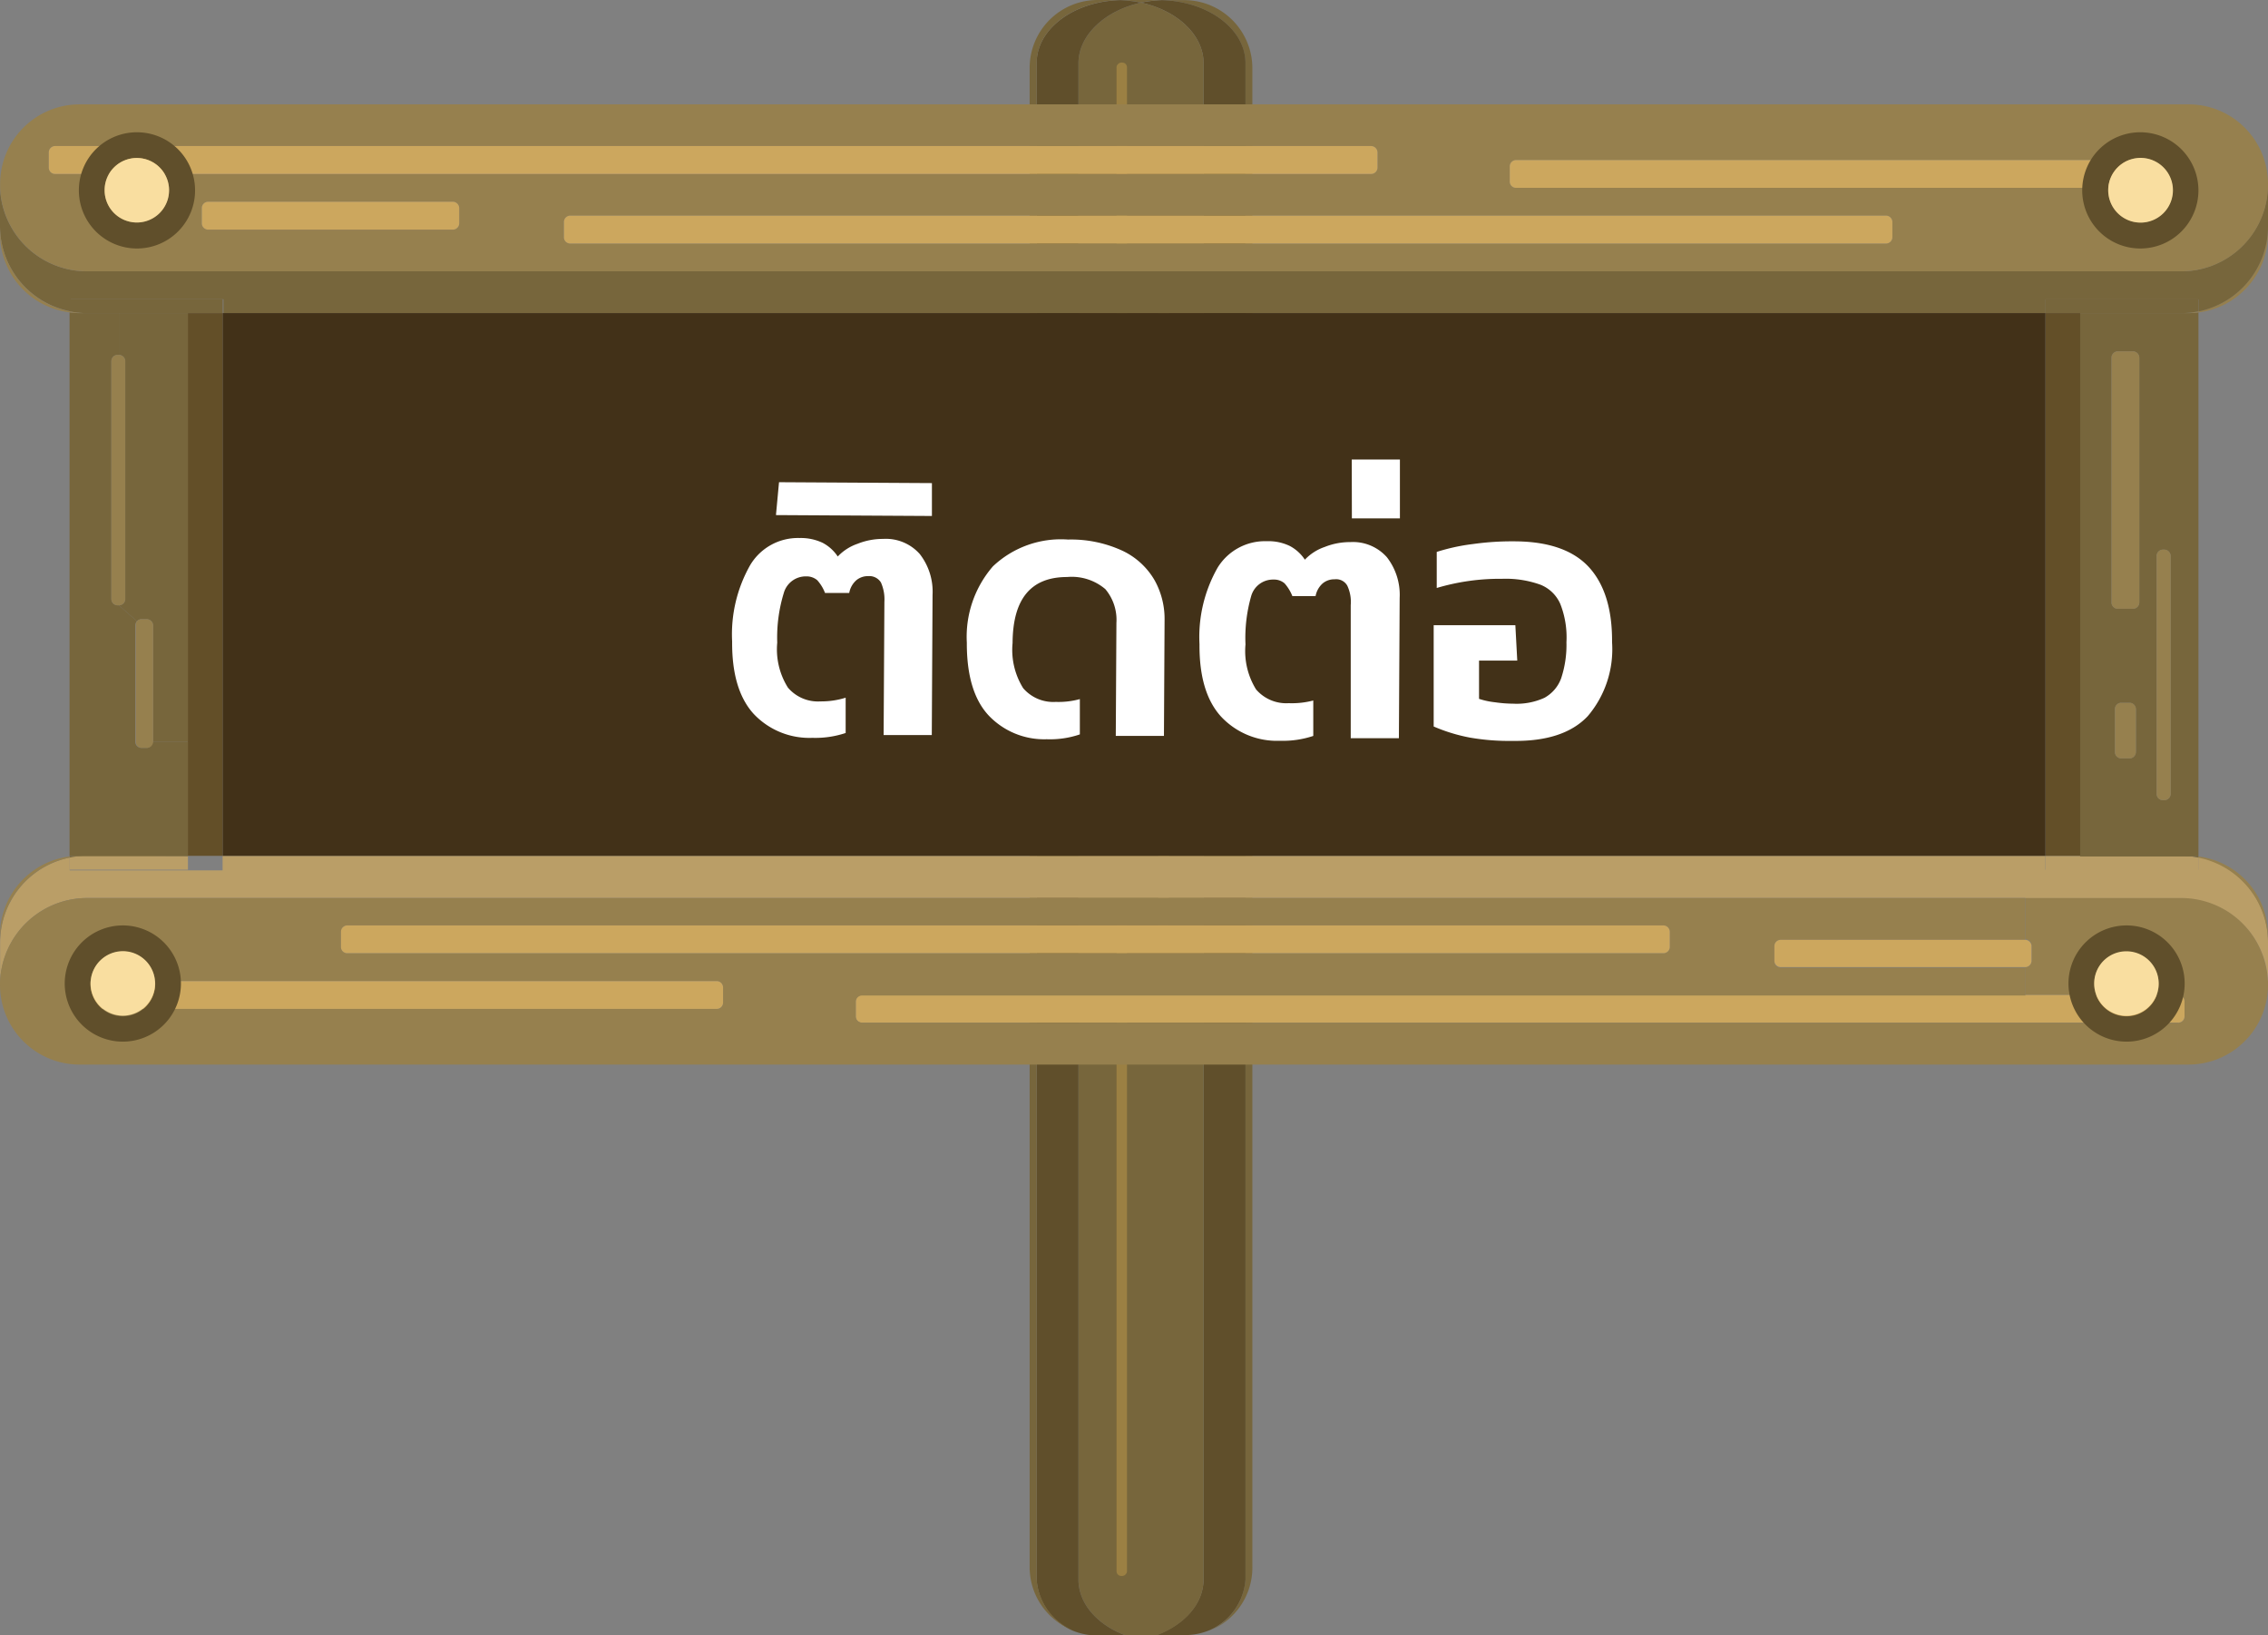 <svg xmlns="http://www.w3.org/2000/svg" viewBox="0 0 178 128.31"><rect x="0" y="0" width="178" height="128.31" fill="#808080" stroke="none"/><defs><style>.cls-1{fill:#77663c;}.cls-2{fill:#604f2b;}.cls-3{fill:#9b8043;}.cls-4{fill:#96804e;}.cls-5{fill:#ba9e67;}.cls-6{fill:#cca75e;}.cls-7{fill:#634f28;}.cls-8{fill:#423118;}.cls-9{fill:#f9dea0;}.cls-10{fill:#fff;}</style></defs><title>Asset 26</title><g id="Layer_2" data-name="Layer 2"><g id="ป้ายติดต่อ"><path class="cls-1" d="M98.54,5.59V123.23a5.31,5.31,0,0,1-3.43,5,4.71,4.71,0,0,0,2.88-4V5.2C98,2.53,95.08.36,91.44.26H93.2A5.35,5.35,0,0,1,98.54,5.59Z" transform="translate(-0.25 -0.25)"/><path class="cls-2" d="M98,5.2v119a4.71,4.71,0,0,1-2.88,4,5.07,5.07,0,0,1-1.91.36H91c2.21-.82,3.71-2.48,3.71-4.39V5.2C94.71,3,92.64,1.06,89.8.46a9.55,9.55,0,0,1,1.64-.2C95.08.36,98,2.53,98,5.2Z" transform="translate(-0.25 -0.25)"/><path class="cls-1" d="M94.71,5.2v119c0,1.91-1.5,3.57-3.71,4.39H88.6c-2.21-.82-3.71-2.48-3.71-4.39V5.2C84.89,3,87,1.06,89.8.46,92.64,1.06,94.71,3,94.71,5.2Z" transform="translate(-0.25 -0.25)"/><path class="cls-1" d="M91.16.25h.28a9.55,9.55,0,0,0-1.64.2,9.55,9.55,0,0,0-1.64-.2h3Z" transform="translate(-0.25 -0.25)"/><path class="cls-2" d="M88.16.26a9.55,9.55,0,0,1,1.64.2C87,1.06,84.89,3,84.89,5.2v119c0,1.91,1.5,3.57,3.71,4.39H86.39a5.06,5.06,0,0,1-1.9-.36,4.71,4.71,0,0,1-2.88-4V5.2C81.61,2.53,84.51.36,88.16.26Z" transform="translate(-0.25 -0.25)"/><path class="cls-1" d="M88.43.25h-.27c-3.65.1-6.55,2.27-6.55,4.94v119a4.71,4.71,0,0,0,2.88,4,5.3,5.3,0,0,1-3.43-5V5.59A5.33,5.33,0,0,1,86.39.25Z" transform="translate(-0.25 -0.25)"/><rect class="cls-3" x="62.22" y="30.83" width="52.14" height="0.82" rx="0.37" transform="translate(119.28 -57.31) rotate(90)"/><rect class="cls-3" x="65.5" y="48.3" width="52.14" height="0.82" rx="0.37" transform="translate(140.03 -43.11) rotate(90)"/><rect class="cls-3" x="62.22" y="97.44" width="52.14" height="0.82" rx="0.37" transform="translate(185.89 9.31) rotate(90)"/><path class="cls-4" d="M178.25,77v.58A6.25,6.25,0,0,1,172,83.79h-.8V80.51a.5.5,0,0,0,.5-.5V78.83a.51.51,0,0,0-.5-.5h-12V76.14a.5.5,0,0,0,.5-.5V74.46a.51.51,0,0,0-.5-.5V70.68h12.24a6.82,6.82,0,0,1,6.8,6.56A2.46,2.46,0,0,0,178.25,77Z" transform="translate(-0.25 -0.25)"/><path class="cls-5" d="M178.25,74.23V77a2.46,2.46,0,0,1,0,.28,6.82,6.82,0,0,0-6.8-6.56H7.08A6.84,6.84,0,0,0,.26,77.24c0-.09,0-.18,0-.28V74.23a6.81,6.81,0,0,1,5.46-6.68v1h12V67.41H160.78V68.5h12v-1A6.81,6.81,0,0,1,178.25,74.23Z" transform="translate(-0.25 -0.25)"/><path class="cls-4" d="M178.25,73.65v.58a6.81,6.81,0,0,0-5.46-6.68v-.09A6.24,6.24,0,0,1,178.25,73.65Z" transform="translate(-0.25 -0.25)"/><path class="cls-4" d="M178.25,18v.58a6.24,6.24,0,0,1-5.46,6.19v-.08A6.82,6.82,0,0,0,178.25,18Z" transform="translate(-0.25 -0.25)"/><path class="cls-1" d="M178.25,15.26V18a6.82,6.82,0,0,1-5.46,6.69v-.95h-12v1.09h-143V23.73h-12v.95A6.82,6.82,0,0,1,.25,18V15.26c0-.08,0-.17,0-.27a6.82,6.82,0,0,0,6.82,6.55H171.43a6.8,6.8,0,0,0,6.8-6.55C178.24,15.09,178.25,15.18,178.25,15.26Z" transform="translate(-0.25 -0.25)"/><path class="cls-4" d="M178.25,14.68v.58c0-.08,0-.17,0-.27a6.8,6.8,0,0,1-6.8,6.55H7.08A6.82,6.82,0,0,1,.26,15c0,.1,0,.19,0,.27v-.58A6.24,6.24,0,0,1,6.5,8.44H172A6.24,6.24,0,0,1,178.25,14.68Zm-8.73-.19V13.31a.51.51,0,0,0-.5-.5H119.23a.5.5,0,0,0-.49.5v1.18a.49.49,0,0,0,.49.5H169A.5.5,0,0,0,169.52,14.49Zm-20.75,4.37V17.68a.51.51,0,0,0-.5-.51H45a.5.5,0,0,0-.49.51v1.18a.49.49,0,0,0,.49.5h103.3A.5.5,0,0,0,148.77,18.86ZM108.36,13.4V12.22a.51.51,0,0,0-.5-.51H4.57a.5.5,0,0,0-.49.51V13.4a.49.49,0,0,0,.49.5H107.86A.5.5,0,0,0,108.36,13.4ZM36.29,17.76V16.59a.51.51,0,0,0-.5-.51H16.58a.5.5,0,0,0-.49.51v1.17a.5.5,0,0,0,.49.51H35.79A.5.5,0,0,0,36.29,17.76Z" transform="translate(-0.25 -0.25)"/><path class="cls-5" d="M163.51,67.41h7.92a6.09,6.09,0,0,1,1.36.14v1h-12V67.41Z" transform="translate(-0.25 -0.25)"/><path class="cls-1" d="M172.79,67.46v.09a6.09,6.09,0,0,0-1.36-.14H172A6.84,6.84,0,0,1,172.79,67.46Z" transform="translate(-0.25 -0.25)"/><path class="cls-1" d="M172.79,24.76v42.7a6.84,6.84,0,0,0-.79,0h-8.49V24.82H172A5.16,5.16,0,0,0,172.79,24.76Zm-2.18,37.78V43.89a.51.51,0,0,0-.5-.51H170a.5.5,0,0,0-.49.51V62.54a.49.49,0,0,0,.49.5h.1A.5.5,0,0,0,170.61,62.54Zm-2.46-15V28.32a.51.51,0,0,0-.5-.5h-1.19a.5.5,0,0,0-.49.5v19.2a.49.49,0,0,0,.49.5h1.19A.5.5,0,0,0,168.15,47.52Zm-.27,11.74V55.9a.5.5,0,0,0-.5-.5h-.65a.49.49,0,0,0-.49.5v3.36a.49.49,0,0,0,.49.5h.65A.5.5,0,0,0,167.88,59.26Z" transform="translate(-0.25 -0.25)"/><path class="cls-4" d="M172.79,24.68v.08a5.16,5.16,0,0,1-.79.06h-.57A6.09,6.09,0,0,0,172.79,24.68Z" transform="translate(-0.25 -0.25)"/><path class="cls-1" d="M163.51,24.82h-2.73V23.73h12v.95a6.09,6.09,0,0,1-1.36.14Z" transform="translate(-0.25 -0.25)"/><path class="cls-6" d="M171.7,78.83V80a.5.5,0,0,1-.5.5H67.9a.49.49,0,0,1-.49-.5V78.83a.5.5,0,0,1,.49-.5H171.2A.51.51,0,0,1,171.7,78.83Z" transform="translate(-0.25 -0.25)"/><path class="cls-4" d="M171.2,80.51v3.28H6.5A6.25,6.25,0,0,1,.25,77.54V77c0,.1,0,.19,0,.28a6.84,6.84,0,0,1,6.82-6.56H159.19V74H140a.5.5,0,0,0-.49.5v1.18a.49.49,0,0,0,.49.5h19.21v2.19H67.9a.5.5,0,0,0-.49.5V80a.49.49,0,0,0,.49.5Zm-39.9-6V73.37a.51.51,0,0,0-.51-.5H27.5a.5.5,0,0,0-.49.5v1.18a.49.49,0,0,0,.49.5H130.79A.5.5,0,0,0,131.3,74.55ZM57,78.92V77.74a.51.51,0,0,0-.5-.5H6.75a.5.5,0,0,0-.49.5v1.18a.49.49,0,0,0,.49.5H56.54A.5.5,0,0,0,57,78.92Z" transform="translate(-0.25 -0.25)"/><path class="cls-4" d="M170.61,43.89V62.54a.5.5,0,0,1-.5.5H170a.49.49,0,0,1-.49-.5V43.89a.5.5,0,0,1,.49-.51h.1A.51.51,0,0,1,170.61,43.89Z" transform="translate(-0.25 -0.25)"/><path class="cls-6" d="M169.52,13.31v1.18a.5.5,0,0,1-.5.5H119.23a.49.49,0,0,1-.49-.5V13.31a.5.5,0,0,1,.49-.5H169A.51.51,0,0,1,169.52,13.31Z" transform="translate(-0.25 -0.25)"/><path class="cls-4" d="M168.15,28.32v19.2a.5.5,0,0,1-.5.5h-1.19a.49.49,0,0,1-.49-.5V28.32a.5.5,0,0,1,.49-.5h1.19A.51.51,0,0,1,168.15,28.32Z" transform="translate(-0.25 -0.25)"/><path class="cls-4" d="M167.88,55.9v3.36a.5.5,0,0,1-.5.5h-.65a.49.49,0,0,1-.49-.5V55.9a.49.49,0,0,1,.49-.5h.65A.5.5,0,0,1,167.88,55.9Z" transform="translate(-0.25 -0.25)"/><rect class="cls-7" x="160.53" y="24.57" width="2.73" height="42.59"/><rect class="cls-8" x="17.47" y="24.57" width="143.06" height="42.59"/><path class="cls-6" d="M159.69,74.46v1.18a.5.5,0,0,1-.5.5H140a.49.49,0,0,1-.49-.5V74.46A.5.5,0,0,1,140,74h19.21A.51.51,0,0,1,159.69,74.46Z" transform="translate(-0.25 -0.25)"/><path class="cls-6" d="M148.77,17.68v1.18a.5.5,0,0,1-.5.5H45a.49.49,0,0,1-.49-.5V17.68a.5.5,0,0,1,.49-.51h103.3A.51.51,0,0,1,148.77,17.68Z" transform="translate(-0.25 -0.25)"/><path class="cls-6" d="M131.3,73.37v1.18a.5.5,0,0,1-.51.5H27.5a.49.49,0,0,1-.49-.5V73.37a.5.5,0,0,1,.49-.5H130.79A.51.51,0,0,1,131.3,73.37Z" transform="translate(-0.25 -0.25)"/><path class="cls-6" d="M108.36,12.22V13.4a.5.5,0,0,1-.5.5H4.57a.49.49,0,0,1-.49-.5V12.22a.5.5,0,0,1,.49-.51H107.86A.51.51,0,0,1,108.36,12.22Z" transform="translate(-0.25 -0.25)"/><path class="cls-6" d="M57,77.74v1.18a.5.5,0,0,1-.5.5H6.75a.49.49,0,0,1-.49-.5V77.74a.5.5,0,0,1,.49-.5H56.54A.51.51,0,0,1,57,77.74Z" transform="translate(-0.25 -0.25)"/><path class="cls-6" d="M36.29,16.59v1.17a.5.5,0,0,1-.5.51H16.58a.5.5,0,0,1-.49-.51V16.59a.5.5,0,0,1,.49-.51H35.79A.51.51,0,0,1,36.29,16.59Z" transform="translate(-0.25 -0.25)"/><polygon class="cls-7" points="17.47 24.57 17.47 67.16 14.74 67.16 14.74 58.19 14.74 24.57 17.47 24.57"/><path class="cls-1" d="M17.73,23.73v1.09H7.08a6.18,6.18,0,0,1-1.37-.14v-.95Z" transform="translate(-0.25 -0.25)"/><path class="cls-5" d="M15,67.41V68.5H5.71v-1a6.18,6.18,0,0,1,1.37-.14Z" transform="translate(-0.25 -0.25)"/><path class="cls-1" d="M15,58.44v9H6.5a7.13,7.13,0,0,0-.79,0V24.76a5.35,5.35,0,0,0,.79.06H9.58V28.1h-.1a.49.49,0,0,0-.49.5V47.25a.49.49,0,0,0,.49.5h.1L11,49a.49.49,0,0,0-.14.35v9.09a.49.49,0,0,0,.49.5h.37a.5.5,0,0,0,.51-.5Z" transform="translate(-0.25 -0.25)"/><path class="cls-1" d="M15,24.82V58.44H12.27V49.35a.51.51,0,0,0-.51-.51h-.37A.46.46,0,0,0,11,49L9.58,47.75a.5.5,0,0,0,.5-.5V28.6a.5.5,0,0,0-.5-.5V24.82Z" transform="translate(-0.25 -0.25)"/><path class="cls-4" d="M12.27,49.35v9.09a.5.5,0,0,1-.51.5h-.37a.49.49,0,0,1-.49-.5V49.35A.49.49,0,0,1,11,49a.46.46,0,0,1,.35-.16h.37A.51.51,0,0,1,12.27,49.35Z" transform="translate(-0.25 -0.25)"/><path class="cls-4" d="M10.08,28.6V47.25a.5.5,0,0,1-.5.5h-.1a.49.49,0,0,1-.49-.5V28.6a.49.49,0,0,1,.49-.5h.1A.5.5,0,0,1,10.08,28.6Z" transform="translate(-0.25 -0.25)"/><path class="cls-4" d="M7.08,24.82H6.5a5.35,5.35,0,0,1-.79-.06v-.08A6.18,6.18,0,0,0,7.08,24.82Z" transform="translate(-0.25 -0.25)"/><path class="cls-1" d="M6.5,67.41h.58a6.18,6.18,0,0,0-1.37.14v-.09A7.13,7.13,0,0,1,6.5,67.41Z" transform="translate(-0.25 -0.25)"/><path class="cls-4" d="M5.71,67.46v.09A6.81,6.81,0,0,0,.25,74.23v-.58A6.24,6.24,0,0,1,5.71,67.46Z" transform="translate(-0.25 -0.25)"/><path class="cls-4" d="M5.71,24.68v.08A6.23,6.23,0,0,1,.25,18.57V18A6.82,6.82,0,0,0,5.71,24.68Z" transform="translate(-0.25 -0.25)"/><path class="cls-2" d="M11,10.63a4.56,4.56,0,1,1-4.56,4.55A4.55,4.55,0,0,1,11,10.63Zm2.52,4.55A2.53,2.53,0,1,0,11,17.71,2.52,2.52,0,0,0,13.51,15.18Z" transform="translate(-0.25 -0.25)"/><path class="cls-9" d="M11,12.65a2.53,2.53,0,1,1-2.54,2.53A2.52,2.52,0,0,1,11,12.65Z" transform="translate(-0.25 -0.25)"/><path class="cls-2" d="M9.89,72.87a4.56,4.56,0,1,1-4.56,4.56A4.56,4.56,0,0,1,9.89,72.87Zm2.54,4.56A2.54,2.54,0,1,0,9.89,80,2.54,2.54,0,0,0,12.43,77.43Z" transform="translate(-0.25 -0.25)"/><path class="cls-9" d="M9.89,74.89a2.53,2.53,0,1,1-2.53,2.54A2.54,2.54,0,0,1,9.89,74.89Z" transform="translate(-0.25 -0.25)"/><path class="cls-2" d="M168.23,10.63a4.56,4.56,0,1,1-4.56,4.55A4.55,4.55,0,0,1,168.23,10.63Zm2.54,4.55a2.53,2.53,0,1,0-2.54,2.53A2.54,2.54,0,0,0,170.77,15.18Z" transform="translate(-0.25 -0.25)"/><path class="cls-9" d="M168.23,12.64a2.54,2.54,0,1,1-2.52,2.54A2.54,2.54,0,0,1,168.23,12.64Z" transform="translate(-0.25 -0.25)"/><path class="cls-2" d="M167.15,72.87a4.56,4.56,0,1,1-4.56,4.56A4.56,4.56,0,0,1,167.15,72.87Zm2.52,4.56A2.53,2.53,0,1,0,167.15,80,2.52,2.52,0,0,0,169.67,77.43Z" transform="translate(-0.25 -0.25)"/><path class="cls-9" d="M167.15,74.9a2.53,2.53,0,1,1-2.54,2.53A2.52,2.52,0,0,1,167.15,74.9Z" transform="translate(-0.25 -0.25)"/><path class="cls-10" d="M59.4,56.27c-1.14-1.25-1.71-3.14-1.69-5.68a11,11,0,0,1,1.42-6A4.36,4.36,0,0,1,63,42.47a4,4,0,0,1,1.82.38A3.22,3.22,0,0,1,66,43.92a3.84,3.84,0,0,1,1.56-1,5.3,5.3,0,0,1,2-.38,3.55,3.55,0,0,1,2.88,1.19,4.81,4.81,0,0,1,1,3.2l-.06,11-3.78,0,.06-10.45a3.25,3.25,0,0,0-.27-1.52,1.07,1.07,0,0,0-1-.5,1.42,1.42,0,0,0-.93.32,1.75,1.75,0,0,0-.56,1H65a3.21,3.21,0,0,0-.61-1,1.29,1.29,0,0,0-.87-.3,1.79,1.79,0,0,0-1.76,1.32,11.9,11.9,0,0,0-.51,3.88,5.64,5.64,0,0,0,.84,3.53,3.09,3.09,0,0,0,2.55,1.08A6.41,6.41,0,0,0,66.62,55l0,2.77a7.5,7.5,0,0,1-2.61.38A6,6,0,0,1,59.4,56.27Z" transform="translate(-0.25 -0.25)"/><path class="cls-10" d="M61.39,38.09l12,.07v2.58l-12.24-.07Z" transform="translate(-0.25 -0.25)"/><path class="cls-10" d="M77.82,56.37c-1.14-1.24-1.7-3.14-1.69-5.68a8.43,8.43,0,0,1,2.05-6,7.76,7.76,0,0,1,5.89-2.1,9.61,9.61,0,0,1,4.3.89,5.75,5.75,0,0,1,2.5,2.31,6.23,6.23,0,0,1,.78,3.12L91.6,58l-3.78,0,.05-8.87A3.74,3.74,0,0,0,87,46.48a4.07,4.07,0,0,0-3-.95c-2.84,0-4.26,1.71-4.28,5.18a5.68,5.68,0,0,0,.83,3.54,3.11,3.11,0,0,0,2.56,1.08A6.28,6.28,0,0,0,85,55.11l0,2.77a7.25,7.25,0,0,1-2.6.38A6,6,0,0,1,77.82,56.37Z" transform="translate(-0.25 -0.25)"/><path class="cls-10" d="M96.08,56.48c-1.14-1.25-1.71-3.14-1.69-5.68a11,11,0,0,1,1.42-6,4.36,4.36,0,0,1,3.86-2.08,3.84,3.84,0,0,1,1.82.38,3.22,3.22,0,0,1,1.17,1.07,3.84,3.84,0,0,1,1.56-1,5.3,5.3,0,0,1,2-.38,3.55,3.55,0,0,1,2.88,1.19,4.81,4.81,0,0,1,1,3.2l-.06,11-3.78,0,0-10.45a3,3,0,0,0-.27-1.52,1,1,0,0,0-1-.5,1.4,1.4,0,0,0-.93.32,1.75,1.75,0,0,0-.56,1h-1.82a3.41,3.41,0,0,0-.61-1,1.26,1.26,0,0,0-.87-.3,1.78,1.78,0,0,0-1.76,1.32A11.9,11.9,0,0,0,98,50.82a5.71,5.71,0,0,0,.83,3.53,3.12,3.12,0,0,0,2.56,1.08,6.63,6.63,0,0,0,1.93-.21V58a7.5,7.5,0,0,1-2.61.38A6,6,0,0,1,96.08,56.48Z" transform="translate(-0.25 -0.25)"/><path class="cls-10" d="M106.34,36.31l3.78,0,0,4.62-3.77,0Z" transform="translate(-0.25 -0.25)"/><path class="cls-10" d="M115.61,58.13a13.43,13.43,0,0,1-2.84-.87l0-7.95,6.41,0,.15,2.78-3,0,0,3a6,6,0,0,0,1.26.27,10.4,10.4,0,0,0,1.43.11,5.25,5.25,0,0,0,2.44-.46,2.87,2.87,0,0,0,1.31-1.52,8.3,8.3,0,0,0,.42-2.84,7.16,7.16,0,0,0-.48-3,2.85,2.85,0,0,0-1.57-1.52,8.08,8.08,0,0,0-3-.46,17.38,17.38,0,0,0-5.13.72l0-2.83a15.47,15.47,0,0,1,2.86-.62,21.72,21.72,0,0,1,3.19-.21q4,0,5.87,2c1.24,1.34,1.86,3.31,1.84,5.92a8.1,8.1,0,0,1-1.91,5.8q-1.89,2-5.89,1.94A17.9,17.9,0,0,1,115.61,58.13Z" transform="translate(-0.25 -0.25)"/></g></g></svg>
